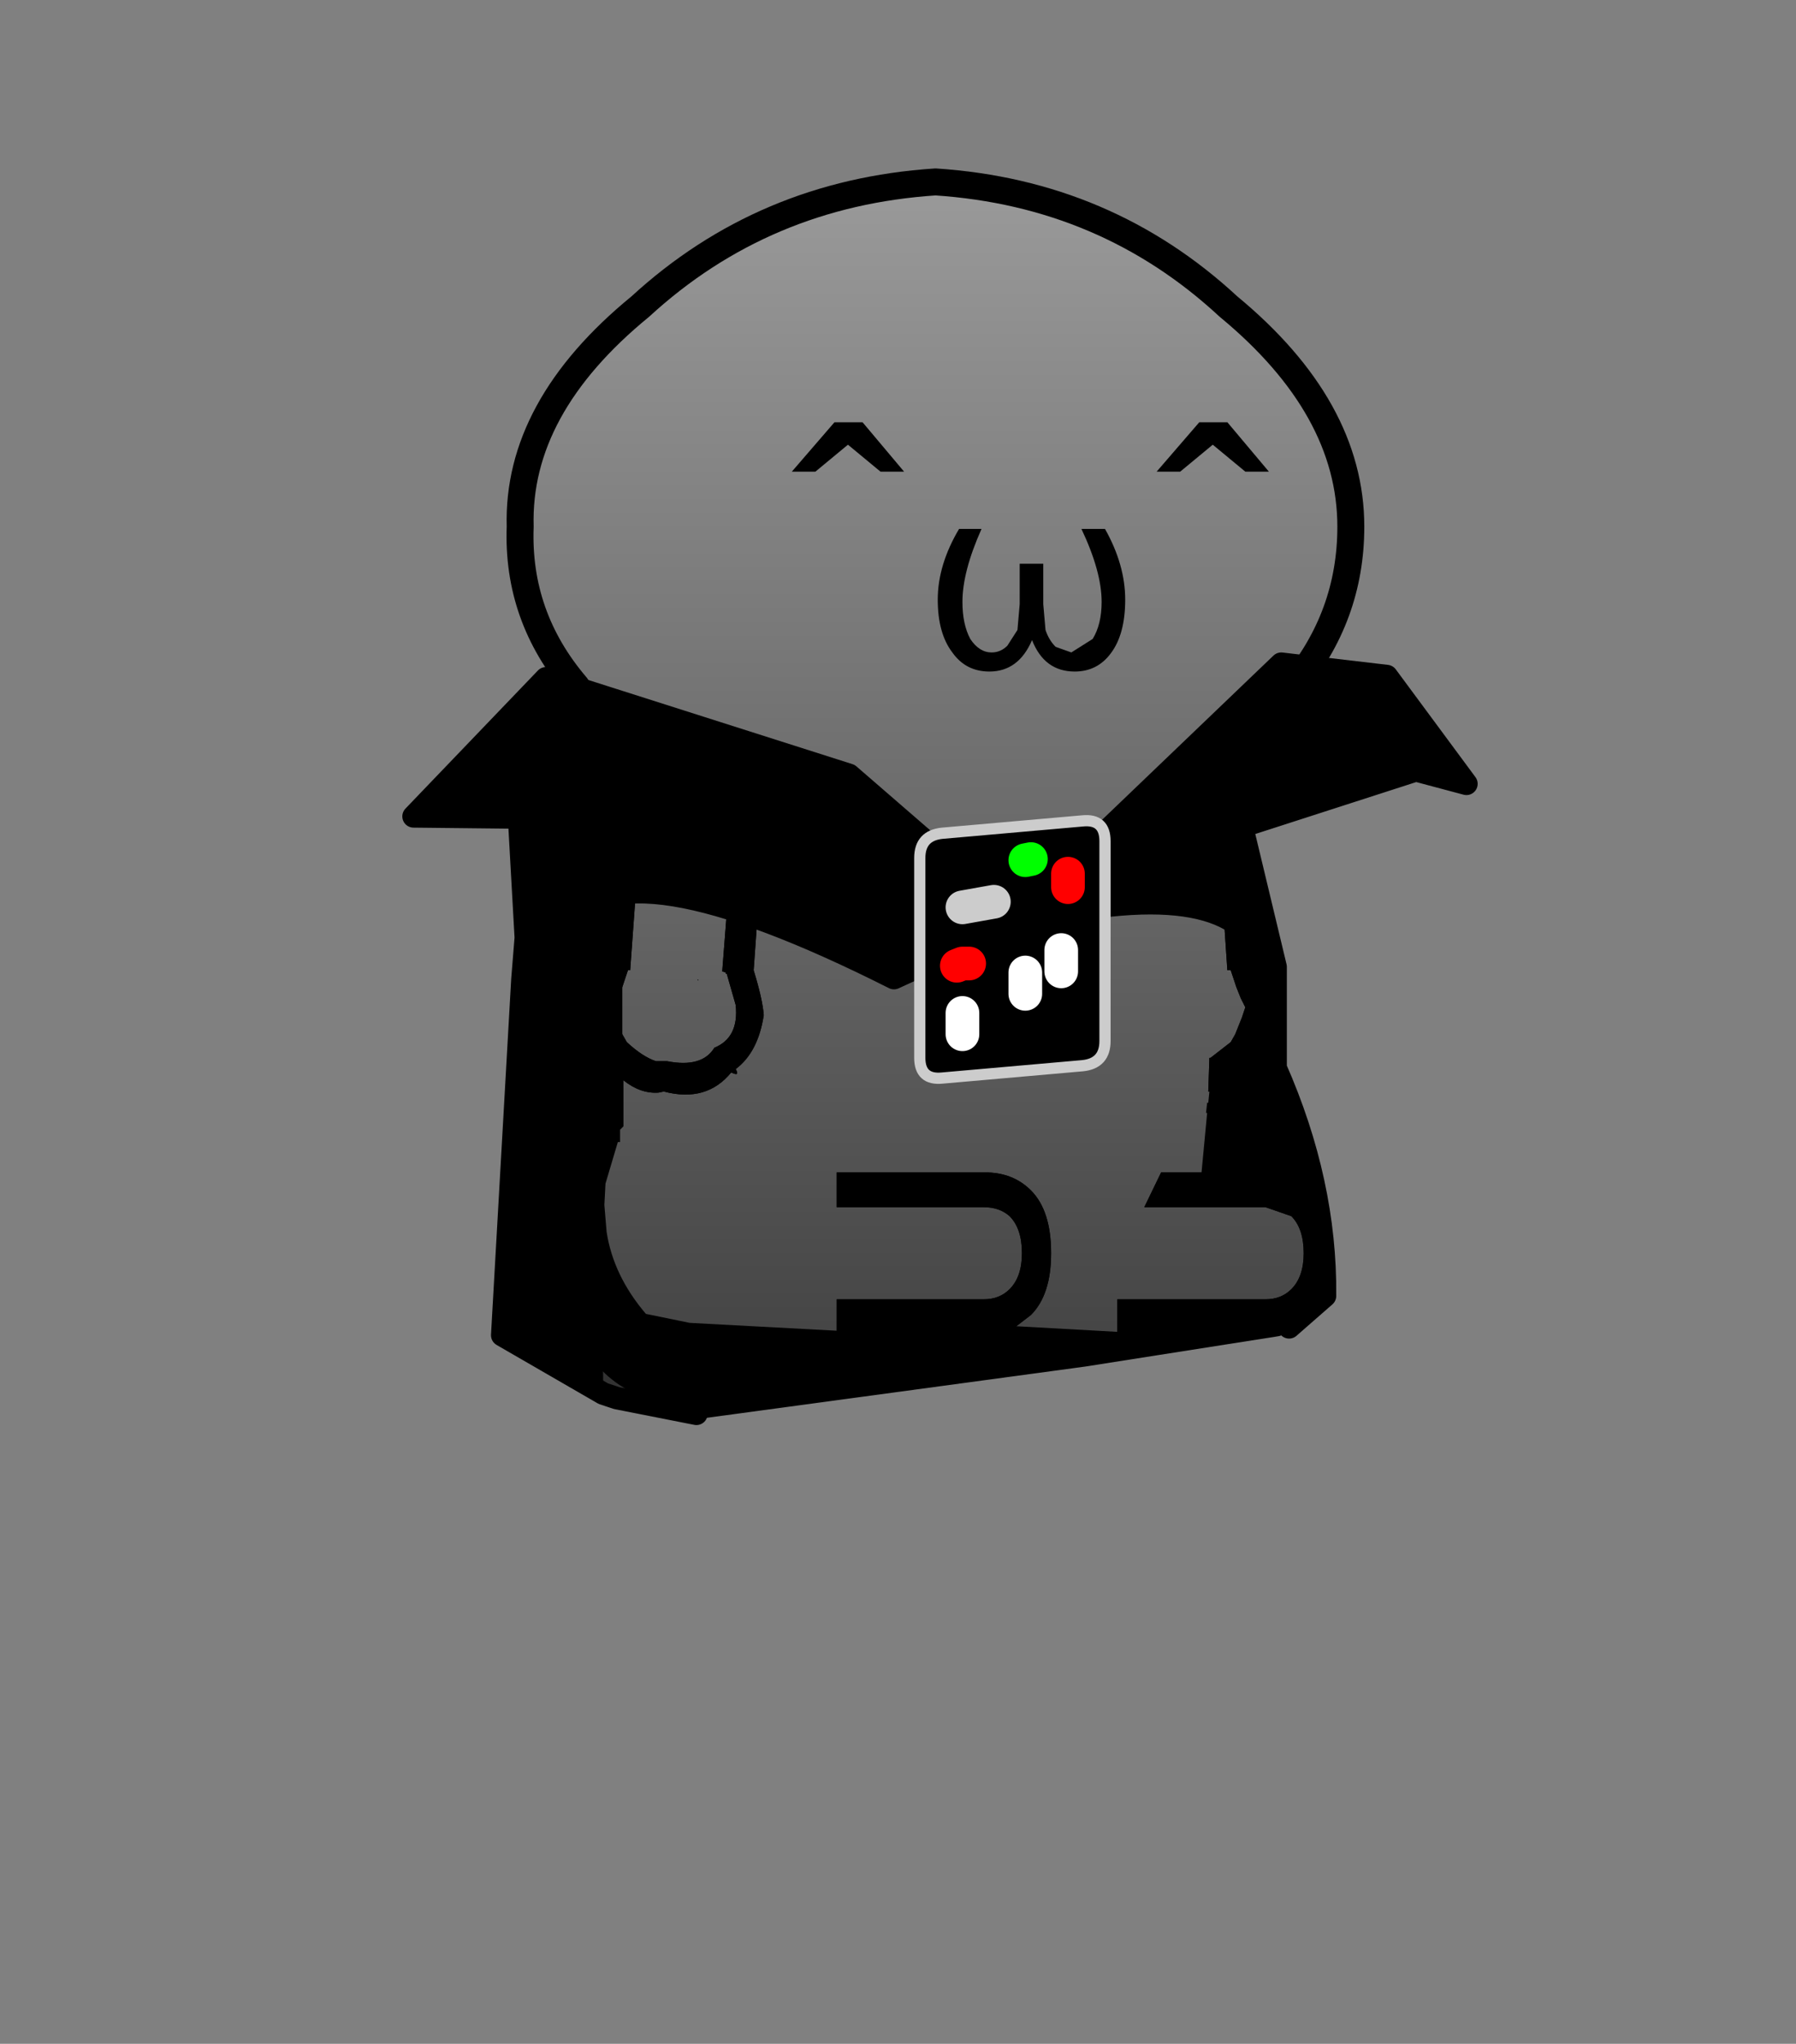 <svg xmlns="http://www.w3.org/2000/svg" xmlns:xlink="http://www.w3.org/1999/xlink" height="182" width="160"><rect width="100%" height="100%" fill="#808080" stroke="none"/><defs><g id="c"><path d="M-10.25-9.4q-4.05.25-5.75-3.8-1.8-4.25-1.5-14.55l3.25-6.5 23 3q7.95-1.45 6.9 5.5v1.2L18.1-15l-1 1.75-.85.25-.55-.1-8.6 1.35-17.35 2.35" fill-rule="evenodd" transform="translate(18.6 64.6)"/><path d="M15.7-13.1l-8.6 1.35-17.35 2.35" fill="none" stroke="#000" stroke-linecap="round" stroke-linejoin="round" transform="translate(18.6 64.6)"/><path d="M8.35 55.2q-4.05.25-5.75-3.8-1.8-4.25-1.5-14.55l3.25-6.5 23 3q7.95-1.45 6.9 5.5" fill="none" stroke="#333" stroke-linecap="round" stroke-linejoin="round" stroke-width=".5"/><path d="M-15.5-41.55q-2.65-3.1-2.5-7.1-.15-5.3 5.35-9.8Q-7.15-63.5.5-64q7.6.5 13.05 5.55 5.45 4.5 5.45 9.8 0 4-2.6 7.1h.1-.05l-2.6 3.1v.8l-.2-.95-.8.05.65 9.65h.15l.25.75.2.5.2.4-.15.45-.3.75-.2.35-.9.7h-.05l-.05 1.5h.05l-.05.5h-.05l-.05.45h.05l-.25 2.65h-1.8l-.75 1.55h5.4l1.15.4q.55.55.55 1.65 0 1.05-.55 1.6-.45.45-1.15.45H8.6v1.45l-4.5-.25.65-.5q.9-.9.9-2.75 0-1.9-.9-2.8-.8-.8-2.05-.8h-6.6v1.55h6.55q.7 0 1.15.4.55.55.55 1.65 0 1.05-.55 1.6-.45.45-1.15.45H-3.9v1.4l-6.55-.35-1.95-.4q-1.45-1.7-1.75-3.65l-.1-1.2.05-.95.55-1.85h.1v-.55l.15-.15V-24q.75.6 1.55.55l.25-.05q1.9.5 3-.85.4.2.2-.15 1-.75 1.25-2.4-.05-.7-.45-2l.45-6.3-1.35-.1-.5 6.45.15.05v.05h.05l.4 1.4q.15 1.45-.95 1.9-.55.9-2.1.6h-.5q-.6-.2-1.3-.85l-.2-.35v-2.1l.25-.75h.1l.7-9.65-.85-.05-.4-.05v-.15l-2.05-2.75h.2m5.4 13.1h.05l-.05-.05v.05" fill="url(#a)" fill-rule="evenodd" transform="translate(18.6 64.6)"/><path d="M13.85-37.65L14.5-34l.15 1.95.05-.05v.1l.2 2.65v.35h-.1v.1q.25.7.6 1.1-.05.25.15.3.3 1.6-.6 2.45l-.15.2q-.15-.05-.2.1l-.25.25-.55.5q-.55.4-1.1.5h-.05l.05-1.5h.05l.9-.7.2-.35.3-.75.15-.45-.2-.4-.2-.5-.25-.75h-.15l-.65-9.65.8-.05.2.95m-1.5 17.75h2.9q1.25 0 2.05.8.9.9.9 2.8 0 1.85-.9 2.75-.8.8-2.05.8H8.6v-1.5h6.6q.7 0 1.15-.45.55-.55.55-1.6 0-1.1-.55-1.65l-1.15-.4H9.8l.75-1.55h1.8M4.1-13.05l-1.3.3h-6.7v-1.5h6.55q.7 0 1.15-.45.55-.55.55-1.6 0-1.1-.55-1.65-.45-.4-1.15-.4H-3.9v-1.55h6.6q1.25 0 2.05.8.9.9.9 2.8 0 1.85-.9 2.75l-.65.5M-13.4-24l-.55-.5-.2-.25-.2-.1-.2-.2q-.9-.85-.55-2.45.15-.05.15-.3l.55-1.1.05-.1h-.1l-.05-.35h.05l.2-2.65v-.1l.05.05.1-1.95.85-4.6.85.05-.7 9.65h-.1l-.25.75-.25.5-.15.4.15.45.25.75.2.35q.7.65 1.3.85h.5q1.55.3 2.1-.6 1.1-.45.95-1.9l-.4-1.4h-.05v-.05l-.15-.05.5-6.45 1.35.1-.45 6.3q.4 1.3.45 2-.25 1.65-1.25 2.4.2.35-.2.15-1.1 1.35-3 .85l-.25.05q-.8.05-1.55-.55" fill-rule="evenodd" transform="translate(18.6 64.6)"/><path d="M-13.8-22l.05.1-.05-.1" fill="#fff" fill-rule="evenodd" transform="translate(18.6 64.6)"/><path d="M3.1 23.05q-2.65-3.1-2.5-7.1-.15-5.3 5.35-9.8Q11.45 1.1 19.1.6q7.6.5 13.05 5.55 5.45 4.5 5.45 9.8 0 4-2.6 7.1" fill="none" stroke="#000" stroke-linecap="round" stroke-linejoin="round" stroke-width="1.2"/><path d="M5.4-44.05q.15.45.45.75l.7.25.95-.6q.4-.65.4-1.65 0-1.35-.9-3.25h1.05q.9 1.6.9 3.15 0 1.55-.65 2.4-.6.8-1.6.8-1.35 0-1.9-1.4-.6 1.4-1.9 1.4-1.05 0-1.65-.85Q.6-43.9.6-45.4q0-1.55.95-3.15h1q-.85 1.9-.85 3.25 0 1 .35 1.65.4.6.95.6.4 0 .7-.3l.45-.7.1-1.15V-47H5.3v1.8l.1 1.15" fill-rule="evenodd" transform="translate(18.6 64.6)"/></g><g id="e"><path d="M4.05-31.2L15.9-42.55l4.7.55 3.55 4.8-2.25-.6-7.75 2.5L4.1-31.15l-.05-.05.05.05 10.05-4.15 1.5 6.25v1.25l-.3.05-.25-1.7Q13.6-33.35 4-31l.15-.1-.05-.05.05.05L4-31l-5.35 2.45q-12.3-6.2-14.5-2.35l-2.05 2.4 2.05-2.4q-1.45 2.5 1.45 9.3l.1 11.55-4.5-2.6.9-15.85.15-1.85-.3-5.35 10.85-.2q5.2 0 7.95 1.85Q-2-35.9-7.2-35.9l-10.85.2-4.7-.05 5.9-6.15 13.5 4.3 4.1 3.55 3.3 2.85-.15.1.2-.05-.2.05.15-.1m-.15.1l.1.1-.1-.1M-13.7-9.85h2.8l.75.7-3.55-.7" fill-rule="evenodd" transform="translate(23.25 43.05)"/><path d="M14.15-35.3l7.75-2.5 2.25.6L20.6-42l-4.7-.55L4.05-31.2l.05.05 10.05-4.15 1.5 6.25v4.5q2.25 5.1 2.2 10.15l-1.6 1.4M4.1-31.15l.05.05L4-31q9.6-2.35 11.1 1.55M4.05-31.2l-.15.1.2-.05m-.05-.05l-3.3-2.85Q-2-35.9-7.2-35.9l-10.85.2.3 5.35-.15 1.85 2.05-2.4q2.2-3.85 14.5 2.35L4-31l-.1-.1m-21.95-4.6l-4.7-.05 5.9-6.15 13.5 4.3 4.1 3.55m-10.9 24.9l-3.55-.7-.6-.2-4.5-2.6.9-15.85" fill="none" stroke="#000" stroke-linecap="round" stroke-linejoin="round" transform="translate(23.25 43.05)"/><path d="M.8-35l6.25-.55q1-.1 1 .9v8.9q0 1-1 1.1L.8-24.1q-1 .1-1-.9v-8.9q0-1 1-1.1" fill-rule="evenodd" transform="translate(23.25 43.05)"/><path d="M24.05 8.05q-1 .1-1 1.1v8.9q0 1 1 .9l6.25-.55q1-.1 1-1.1V8.4q0-1-1-.9l-6.25.55z" fill="none" stroke="#ccc" stroke-linecap="round" stroke-linejoin="round" stroke-width=".5"/><path d="M29.65 9.85v.6m-4.95 3.5l.25-.1h.3" fill="none" stroke="red" stroke-linecap="round" stroke-linejoin="round" stroke-width="1.5"/><path d="M24.95 11.35l1.4-.25" fill="none" stroke="#ccc" stroke-linecap="round" stroke-linejoin="round" stroke-width="1.5"/><path d="M27.75 9.25L28 9.2" fill="none" stroke="#0f0" stroke-linecap="round" stroke-linejoin="round" stroke-width="1.5"/><path d="M24.95 16.05V17m2.8-2.75v.95m1.6-1.95v.95" fill="none" stroke="#fff" stroke-linecap="round" stroke-linejoin="round" stroke-width="1.5"/></g><linearGradient gradientTransform="matrix(0 .038 -.031 0 5 -32.5)" gradientUnits="userSpaceOnUse" id="a" spreadMethod="pad" x1="-819.2" x2="819.2"><stop offset="0" stop-color="#999"/><stop offset="1" stop-color="#333"/></linearGradient><path d="M.7-.3l1.85 2.2H1.5L.05.7-1.4 1.9h-1.05l1.9-2.2H.7" fill-rule="evenodd" transform="translate(2.45 .3)" id="b"/><use height="2.2" width="5" xlink:href="#b" id="d"/></defs><g transform="matrix(2 0 0 2 82.341 144.2)"><use height="55.7" transform="translate(-18.6 -64.6)" width="38.2" xlink:href="#c"/><use height="2.2" transform="translate(10.35 -53.3)" width="5" xlink:href="#d"/><use height="2.2" transform="translate(-5.9 -53.3)" width="5" xlink:href="#d"/><use height="34.4" transform="translate(-23.25 -43.05)" width="47.9" xlink:href="#e"/></g></svg>